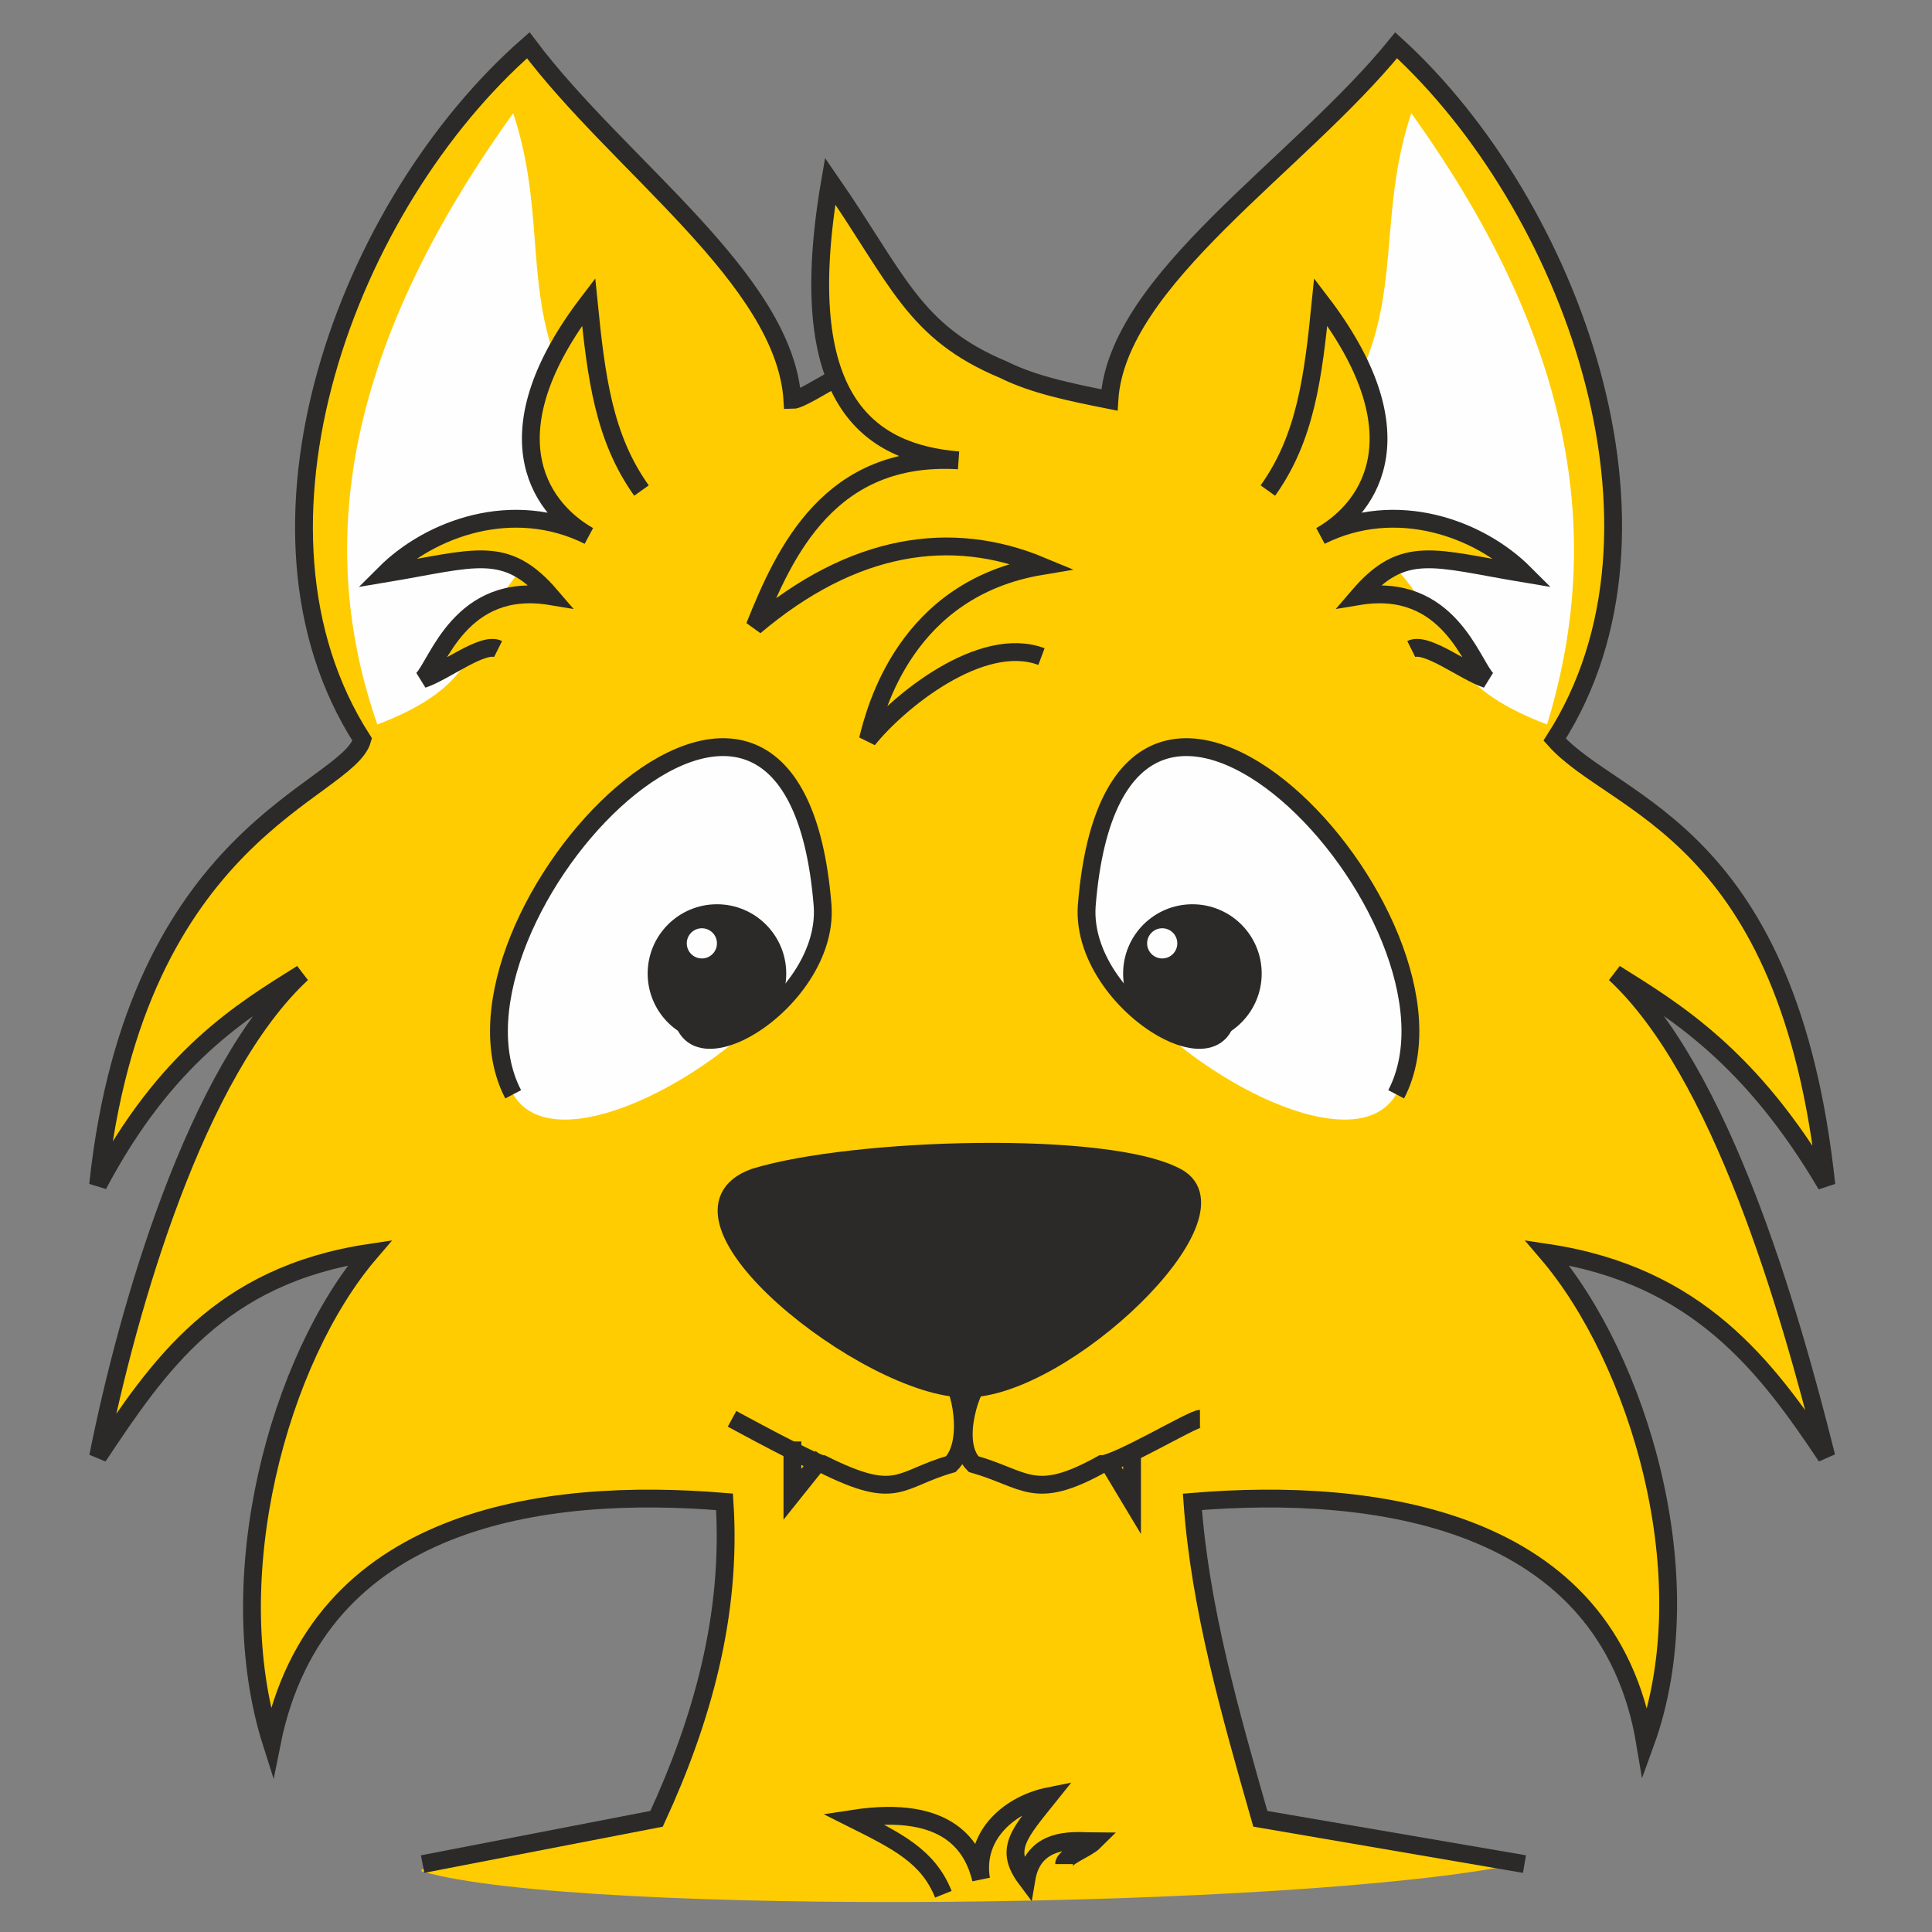 <?xml version="1.0" encoding="UTF-8"?>
<!DOCTYPE svg PUBLIC "-//W3C//DTD SVG 1.1//EN" "http://www.w3.org/Graphics/SVG/1.1/DTD/svg11.dtd">
<!-- Creator: CorelDRAW X7 -->
<svg xmlns="http://www.w3.org/2000/svg" xml:space="preserve" width="256px" height="256px" version="1.1" style="shape-rendering:geometricPrecision; text-rendering:geometricPrecision; image-rendering:optimizeQuality; fill-rule:evenodd; clip-rule:evenodd"
viewBox="0 0 256 256"
 xmlns:xlink="http://www.w3.org/1999/xlink">
 <rect x="0" y="0" width="256" height="256" fill="#808080" stroke="none"/>
 <defs>
  <style type="text/css">
   <![CDATA[
    .str0 {stroke:#2B2A29;stroke-width:2.362}
    .fil2 {fill:none}
    .fil1 {fill:#FEFEFE}
    .fil3 {fill:#2B2A29}
    .fil0 {fill:#FECC00}
   ]]>
  </style>
 </defs>
 <g id="Layer_x0020_1">
  <path class="fil0" d="M65 86l16 -4 3 -20c-6,-7 -5,-12 -6,-22 -13,17 -10,24 -2,29 -11,-6 -19,1 -25,7 12,-4 21,-2 27,5 -13,-3 -21,7 -23,9 5,-3 7,-4 10,-4z"/>
  <path class="fil0" d="M188 86l-16 -4 -3 -20c6,-7 5,-12 6,-22 13,17 10,24 2,29 11,-6 19,1 25,7 -12,-4 -21,-2 -27,5 13,-3 21,7 23,9 -5,-3 -8,-4 -10,-4z"/>
  <path class="fil0" d="M111 50c-3,-8 -2,-17 -1,-26 9,13 11,20 23,25 4,2 9,3 14,4 1,-16 25,-31 38,-47 23,21 39,64 21,92 21,13 32,28 36,59 -10,-17 -20,-23 -28,-28 14,13 23,44 28,64 -8,-12 -17,-24 -37,-27 12,14 21,43 13,65 -5,-30 -36,-34 -60,-32 2,14 6,28 10,42 -2,0 36,5 33,6 -29,6 -124,7 -145,1 -3,-1 34,-7 32,-7 5,-12 8,-26 8,-42 -24,-2 -54,2 -60,32 -7,-22 1,-51 13,-65 -20,3 -28,15 -36,27 4,-20 13,-51 27,-64 -8,5 -18,11 -27,28 5,-47 33,-53 35,-59 -18,-28 -2,-71 22,-92 12,16 34,31 35,47 1,0 4,-2 6,-3z"/>
  <path class="fil1" d="M85 64c-19,-18 -11,-31 -17,-49 -23,32 -26,58 -18,81 21,-8 6,-17 35,-32z"/>
  <path class="fil1" d="M169 64c20,-18 12,-31 18,-49 23,32 25,58 18,81 -21,-8 -7,-17 -36,-32z"/>
  <path class="fil2 str0" d="M111 50c-2,1 -5,3 -6,3 -1,-16 -23,-31 -35,-47 -24,21 -40,64 -22,92 -2,7 -30,12 -35,59 9,-17 19,-23 27,-28 -14,13 -23,44 -27,64 8,-12 16,-24 36,-27 -12,14 -20,43 -13,65 6,-30 36,-34 60,-32 1,15 -3,29 -9,42l-31 6m82 -160c-8,-3 -19,6 -23,11 1,-4 5,-20 23,-23 -12,-5 -25,-3 -38,8 4,-10 10,-23 27,-22 -12,-1 -22,-8 -17,-37 9,13 11,20 23,25 4,2 9,3 14,4 1,-16 25,-31 38,-47 23,21 39,64 21,92 8,9 31,12 36,59 -10,-17 -20,-23 -28,-28 14,13 23,44 28,64 -8,-12 -17,-24 -37,-27 12,14 21,43 13,65 -5,-30 -36,-34 -60,-32 1,14 5,28 9,42l35 6"/>
  <path class="fil0" d="M66 86l19 -21c-5,-7 -6,-15 -7,-25 -13,17 -7,27 0,31 -10,-5 -21,-1 -27,5 12,-2 16,-4 22,3 -12,-2 -15,9 -17,11 3,-1 8,-5 10,-4z"/>
  <path class="fil0" d="M187 86l-19 -21c5,-7 6,-15 7,-25 13,17 7,27 0,31 10,-5 21,-1 27,5 -12,-2 -16,-4 -22,3 12,-2 15,9 17,11 -3,-1 -8,-5 -10,-4z"/>
  <path class="fil2 str0" d="M85 65c-5,-7 -6,-15 -7,-25 -13,17 -7,27 0,31 -10,-5 -21,-1 -27,5 12,-2 16,-4 22,3 -12,-2 -15,9 -17,11 3,-1 8,-5 10,-4"/>
  <path class="fil2 str0" d="M168 65c5,-7 6,-15 7,-25 13,17 7,27 0,31 10,-5 21,-1 27,5 -12,-2 -16,-4 -22,3 12,-2 15,9 17,11 -3,-1 -8,-5 -10,-4"/>
  <path class="fil2 str0" d="M125 251c-2,-5 -6,-7 -12,-10 13,-2 16,4 17,8 -1,-6 4,-10 9,-11 -4,5 -6,7 -3,11 1,-6 7,-5 9,-5 -1,1 -4,2 -4,3"/>
  <path class="fil1" d="M68 145c-12,-23 37,-75 41,-25 1,14 -34,37 -41,25z"/>
  <path class="fil1" d="M185 145c12,-23 -37,-75 -41,-25 -1,14 34,37 41,25z"/>
  <g id="_1900551757744">
   <path class="fil2 str0" d="M68 145c-12,-23 37,-75 41,-25 1,14 -23,27 -18,9 4,-15 14,1 7,7"/>
   <circle class="fil3 str0" cx="95" cy="129" r="8"/>
  </g>
  <path class="fil2 str0" d="M185 145c12,-23 -37,-75 -41,-25 -1,14 23,27 18,9 -4,-15 -14,1 -7,7"/>
  <circle class="fil3 str0" cx="158" cy="129" r="8"/>
  <circle class="fil1" cx="93" cy="125" r="2"/>
  <circle class="fil1" cx="154" cy="125" r="2"/>
  <path class="fil3 str0" d="M100 156c-14,5 15,28 28,28 13,0 37,-23 28,-28 -9,-5 -43,-4 -56,0z"/>
  <path class="fil2 str0" d="M126 183c1,0 3,8 0,11 -7,2 -7,5 -17,0 -1,0 -12,-6 -12,-6"/>
  <path class="fil2 str0" d="M130 183c-1,0 -4,8 -1,11 7,2 8,5 17,0 2,0 12,-6 13,-6"/>
  <polyline class="fil2 str0" points="105,191 105,198 109,193 "/>
  <polyline class="fil2 str0" points="150,193 150,199 147,194 "/>
 </g>
</svg>
